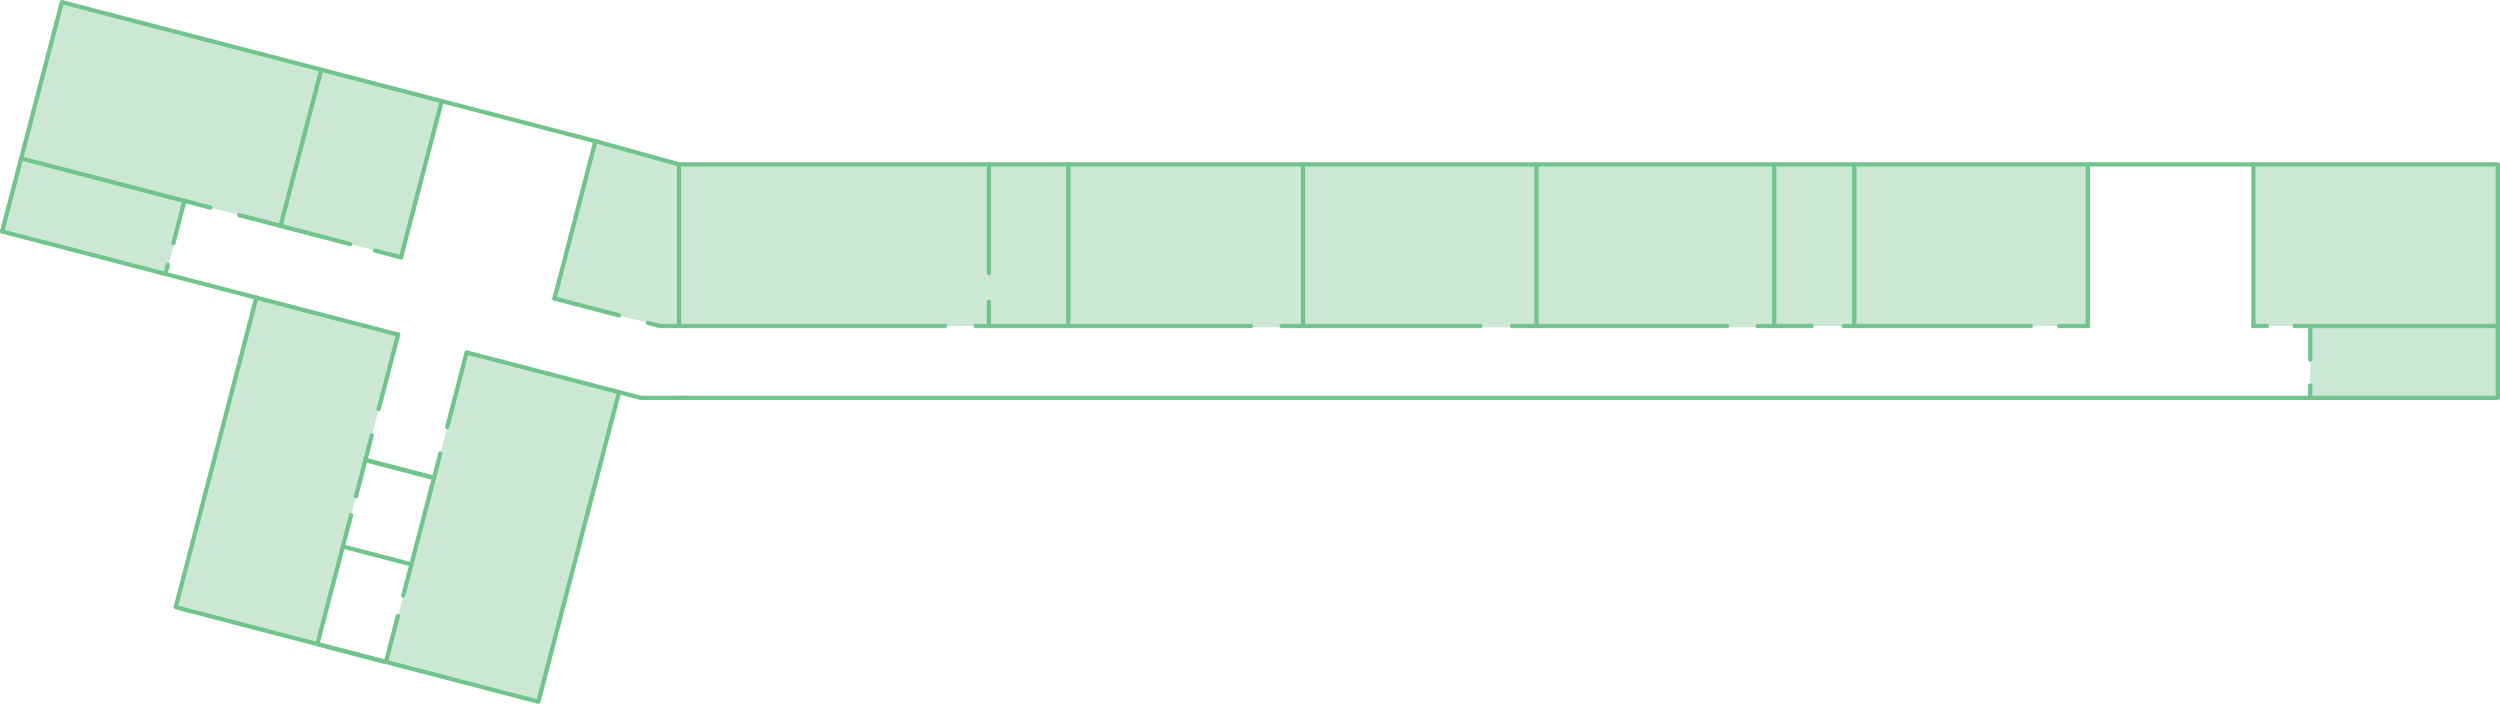 <svg viewBox="0 0 4090.58 1151.66" version="1.1" id="svg138" sodipodi:docname="pietro1.svg" inkscape:version="1.1.1 (3bf5ae0d25, 2021-09-20)" xmlns:inkscape="http://www.inkscape.org/namespaces/inkscape" xmlns:sodipodi="http://sodipodi.sourceforge.net/DTD/sodipodi-0.dtd" xmlns="http://www.w3.org/2000/svg" xmlns:svg="http://www.w3.org/2000/svg">
   <g id="Classes">
      <path id="rect6" class="cls-1" style="fill:#cce7d3" d="m 1111.08,268.96 h 507 v 264.44 h -507 z" />
      <path id="rect8" class="cls-1" transform="translate(55.99 -64.51) rotate(14.58)" style="fill:#cce7d3" d="M 60.94,54.42 H 499.35 V 318.71 H 60.94 Z" />
      <path id="rect10" class="cls-1" transform="matrix(0.97, 0.25, -0.25, 0.97, 93.88, -27.04)" style="fill:#cce7d3" d="M 14.52,292 H 290.74 V 414.85 H 14.52 Z" />
      <path id="rect12" class="cls-1" transform="translate(86.35 -140.15) rotate(14.58)" style="fill:#cce7d3" d="m 489.1,135.27 h 203.72 v 264.29 h -203.72 z" />
      <path id="rect14" class="cls-1" transform="translate(209.08 -93.36) rotate(14.58)" style="fill:#cce7d3" d="m 349.47,508.88 h 239.94 v 523.26 H 349.47 Z" />
      <path id="rect16" class="cls-1" transform="translate(243.59 -179.25) rotate(14.58)" style="fill:#cce7d3" d="m 693.57,600.74 h 257.63 V 1124.22 h -257.63 z" />
      <path id="polyline18" class="cls-1" style="fill:#cce7d3" d="m 1060.28,528.22 11.49,2.99 v 0.15 h 39.11 V 268.81 l 0.3,-1.12 -0.3,-0.08 v -0.69 h -2.66 l -134.54,-35 -66.68,256.39 20.34,5.29 -0.01,0.04 83.17,21.64" />
      <path id="rect20" class="cls-1" style="fill:#cce7d3" d="m 1618.08,268.96 h 130 v 264.44 h -130 z" />
      <path id="rect22" class="cls-1" style="fill:#cce7d3" d="m 1748.08,271.19 h 384 v 264.44 h -384 z" />
      <path id="rect24" class="cls-1" style="fill:#cce7d3" d="m 2132.08,271.19 h 382 v 264.44 h -382 z" />
      <path id="rect26" class="cls-1" style="fill:#cce7d3" d="m 2514.08,271.19 h 389 v 264.44 h -389 z" />
      <path id="rect28" class="cls-1" style="fill:#cce7d3" d="m 2903.08,268.96 h 131 v 264.44 h -131 z" />
      <path id="rect30" class="cls-1" style="fill:#cce7d3" d="m 3034.08,268.96 h 382 v 264.44 h -382 z" />
      <path id="rect32" class="cls-1" style="fill:#cce7d3" d="m 3687.08,268.96 h 400 v 264.44 h -400 z" />
      <path id="rect34" class="cls-1" style="fill:#cce7d3" d="m 3780.08,533.41 h 307 v 117.56 h -307 z" />
   </g>
   <g id="Lines">
      <path id="polyline37" class="cls-2" style="fill:none;stroke:#71c48c;stroke-width:7px;stroke-linecap:round;stroke-linejoin:round" d="m 1111.08,268.96 h 2976 v 382 h -2976" />
      <path id="line39" class="cls-2" style="fill:none;stroke:#71c48c;stroke-width:7px;stroke-linecap:round;stroke-linejoin:round" d="M 1111.08,533.41 V 268.96" />
      <path id="line41" class="cls-2" style="fill:none;stroke:#71c48c;stroke-width:7px;stroke-linecap:round;stroke-linejoin:round" d="m 1618.08,446.96 v -178" />
      <path id="line43" class="cls-2" style="fill:none;stroke:#71c48c;stroke-width:7px;stroke-linecap:round;stroke-linejoin:round" d="M 1618.08,533.41 V 493.96" />
      <path id="line45" class="cls-2" style="fill:none;stroke:#71c48c;stroke-width:7px;stroke-linecap:round;stroke-linejoin:round" d="M 1748.08,533.41 V 268.96" />
      <path id="line47" class="cls-2" style="fill:none;stroke:#71c48c;stroke-width:7px;stroke-linecap:round;stroke-linejoin:round" d="M 2132.08,533.41 V 268.96" />
      <path id="line49" class="cls-2" style="fill:none;stroke:#71c48c;stroke-width:7px;stroke-linecap:round;stroke-linejoin:round" d="M 2514.08,533.41 V 268.96" />
      <path id="line51" class="cls-2" style="fill:none;stroke:#71c48c;stroke-width:7px;stroke-linecap:round;stroke-linejoin:round" d="M 2903.08,533.41 V 268.96" />
      <path id="line53" class="cls-2" style="fill:none;stroke:#71c48c;stroke-width:7px;stroke-linecap:round;stroke-linejoin:round" d="M 3034.08,533.41 V 268.96" />
      <path id="line55" class="cls-2" style="fill:none;stroke:#71c48c;stroke-width:7px;stroke-linecap:round;stroke-linejoin:round" d="M 3416.08,533.41 V 268.96" />
      <path id="line57" class="cls-2" style="fill:none;stroke:#71c48c;stroke-width:7px;stroke-linecap:round;stroke-linejoin:round" d="M 3687.08,533.41 V 268.96" />
      <path id="line59" class="cls-2" style="fill:none;stroke:#71c48c;stroke-width:7px;stroke-linecap:round;stroke-linejoin:round" d="M 3780.08,588.3 V 533.41" />
      <path id="line61" class="cls-2" style="fill:none;stroke:#71c48c;stroke-width:7px;stroke-linecap:round;stroke-linejoin:round" d="M 3780.08,650.96 V 630.63" />
      <path id="line63" class="cls-2" style="fill:none;stroke:#71c48c;stroke-width:7px;stroke-linecap:round;stroke-linejoin:round" d="m 419.44,487.07 231.97,60.44" />
      <path id="polyline65" class="cls-2" style="fill:none;stroke:#71c48c;stroke-width:7px;stroke-linecap:round;stroke-linejoin:round" d="M 1012.92,641.71 880.95,1148.16 287.48,993.52 419.44,487.06" />
      <path id="line67" class="cls-2" style="fill:none;stroke:#71c48c;stroke-width:7px;stroke-linecap:round;stroke-linejoin:round" d="M 763.61,576.74 1012.92,641.71" />
      <path id="line69" class="cls-2" style="fill:none;stroke:#71c48c;stroke-width:7px;stroke-linecap:round;stroke-linejoin:round" d="M 710.08,781.96 659.85,974.37" />
      <path id="line71" class="cls-2" style="fill:none;stroke:#71c48c;stroke-width:7px;stroke-linecap:round;stroke-linejoin:round" d="m 597.95,752.69 112.13,29.27" />
      <path id="line73" class="cls-2" style="fill:none;stroke:#71c48c;stroke-width:7px;stroke-linecap:round;stroke-linejoin:round" d="m 561.05,894.18 112.13,29.28" />
      <path id="line75" class="cls-2" style="fill:none;stroke:#71c48c;stroke-width:7px;stroke-linecap:round;stroke-linejoin:round" d="M 582.5,811.86 597.95,752.69" />
      <path id="polyline77" class="cls-2" style="fill:none;stroke:#71c48c;stroke-width:7px;stroke-linecap:round;stroke-linejoin:round" d="m 651.07,1008 -19.64,75.2 -112.13,-29.27 55.2,-211.4" />
      <path id="line79" class="cls-2" style="fill:none;stroke:#71c48c;stroke-width:7px;stroke-linecap:round;stroke-linejoin:round" d="M 974.29,230.98 1111.08,268.96" />
      <path id="line81" class="cls-2" style="fill:none;stroke:#71c48c;stroke-width:7px;stroke-linecap:round;stroke-linejoin:round" d="M 3.5,378.68 419.44,487.07" />
      <path id="polyline83" class="cls-2" style="fill:none;stroke:#71c48c;stroke-width:7px;stroke-linecap:round;stroke-linejoin:round" d="M 907.2,488.46 974.29,230.98 101.26,3.5 3.5,378.68" />
      <path id="line85" class="cls-2" style="fill:none;stroke:#71c48c;stroke-width:7px;stroke-linecap:round;stroke-linejoin:round" d="m 1111.08,533.41 h -31.57" />
      <path id="line87" class="cls-2" style="fill:none;stroke:#71c48c;stroke-width:7px;stroke-linecap:round;stroke-linejoin:round" d="m 1124.86,651.03 h -75.95" />
      <path id="line89" class="cls-2" style="fill:none;stroke:#71c48c;stroke-width:7px;stroke-linecap:round;stroke-linejoin:round" d="M 274.54,433.21 270.62,448.26" />
      <path id="line91" class="cls-2" style="fill:none;stroke:#71c48c;stroke-width:7px;stroke-linecap:round;stroke-linejoin:round" d="m 301.75,328.74 -17.9,68.71" />
      <path id="line93" class="cls-2" style="fill:none;stroke:#71c48c;stroke-width:7px;stroke-linecap:round;stroke-linejoin:round" d="M 34.64,259.17 301.75,328.74" />
      <path id="line95" class="cls-2" style="fill:none;stroke:#71c48c;stroke-width:7px;stroke-linecap:round;stroke-linejoin:round" d="m 1012.73,641.59 35.81,9.34" />
      <path id="line97" class="cls-2" style="fill:none;stroke:#71c48c;stroke-width:7px;stroke-linecap:round;stroke-linejoin:round" d="M 459.02,369.64 525.65,114.19" />
      <path id="line99" class="cls-2" style="fill:none;stroke:#71c48c;stroke-width:7px;stroke-linecap:round;stroke-linejoin:round" d="M 619.65,669.27 651.41,547.51" />
      <path id="polyline101" class="cls-2" style="fill:none;stroke:#71c48c;stroke-width:7px;stroke-linecap:round;stroke-linejoin:round" d="M 720.52,741.93 710.09,781.94 597.9,752.67 608.41,712.38" />
      <path id="line103" class="cls-2" style="fill:none;stroke:#71c48c;stroke-width:7px;stroke-linecap:round;stroke-linejoin:round" d="M 763.6,576.77 731.77,698.82" />
      <path id="line105" class="cls-2" style="fill:none;stroke:#71c48c;stroke-width:7px;stroke-linecap:round;stroke-linejoin:round" d="M 656.15,421.05 613.7,409.98" />
      <path id="line107" class="cls-2" style="fill:none;stroke:#71c48c;stroke-width:7px;stroke-linecap:round;stroke-linejoin:round" d="M 1012.92,516.02 907.27,488.46" />
      <path id="line109" class="cls-2" style="fill:none;stroke:#71c48c;stroke-width:7px;stroke-linecap:round;stroke-linejoin:round" d="m 1079.51,533.39 -19.58,-5.11" />
      <path id="line111" class="cls-2" style="fill:none;stroke:#71c48c;stroke-width:7px;stroke-linecap:round;stroke-linejoin:round" d="m 722.77,165.6 -66.62,255.45" />
      <path id="line113" class="cls-2" style="fill:none;stroke:#71c48c;stroke-width:7px;stroke-linecap:round;stroke-linejoin:round" d="M 344.23,339.7 301.78,328.63" />
      <path id="line115" class="cls-2" style="fill:none;stroke:#71c48c;stroke-width:7px;stroke-linecap:round;stroke-linejoin:round" d="m 572.73,399.3 -181.25,-47.28" />
      <path id="line117" class="cls-2" style="fill:none;stroke:#71c48c;stroke-width:7px;stroke-linecap:round;stroke-linejoin:round" d="m 3754.25,533.41 h 332.83" />
      <path id="line119" class="cls-2" style="fill:none;stroke:#71c48c;stroke-width:7px;stroke-linecap:round;stroke-linejoin:round" d="m 3687.08,533.41 h 22" />
      <path id="line121" class="cls-2" style="fill:none;stroke:#71c48c;stroke-width:7px;stroke-linecap:round;stroke-linejoin:round" d="m 3369.47,533.41 h 46.61" />
      <path id="line123" class="cls-2" style="fill:none;stroke:#71c48c;stroke-width:7px;stroke-linecap:round;stroke-linejoin:round" d="m 3016.86,533.41 h 306" />
      <path id="line125" class="cls-2" style="fill:none;stroke:#71c48c;stroke-width:7px;stroke-linecap:round;stroke-linejoin:round" d="m 2876.19,533.41 h 88" />
      <path id="line127" class="cls-2" style="fill:none;stroke:#71c48c;stroke-width:7px;stroke-linecap:round;stroke-linejoin:round" d="m 2474.25,533.41 h 351.5" />
      <path id="line129" class="cls-2" style="fill:none;stroke:#71c48c;stroke-width:7px;stroke-linecap:round;stroke-linejoin:round" d="M 2097.08,533.41 H 2422.25" />
      <path id="line131" class="cls-2" style="fill:none;stroke:#71c48c;stroke-width:7px;stroke-linecap:round;stroke-linejoin:round" d="m 1596.42,533.41 h 450.16" />
      <path id="line133" class="cls-2" style="fill:none;stroke:#71c48c;stroke-width:7px;stroke-linecap:round;stroke-linejoin:round" d="m 1111.08,533.41 h 434.67" />
   </g>
</svg>